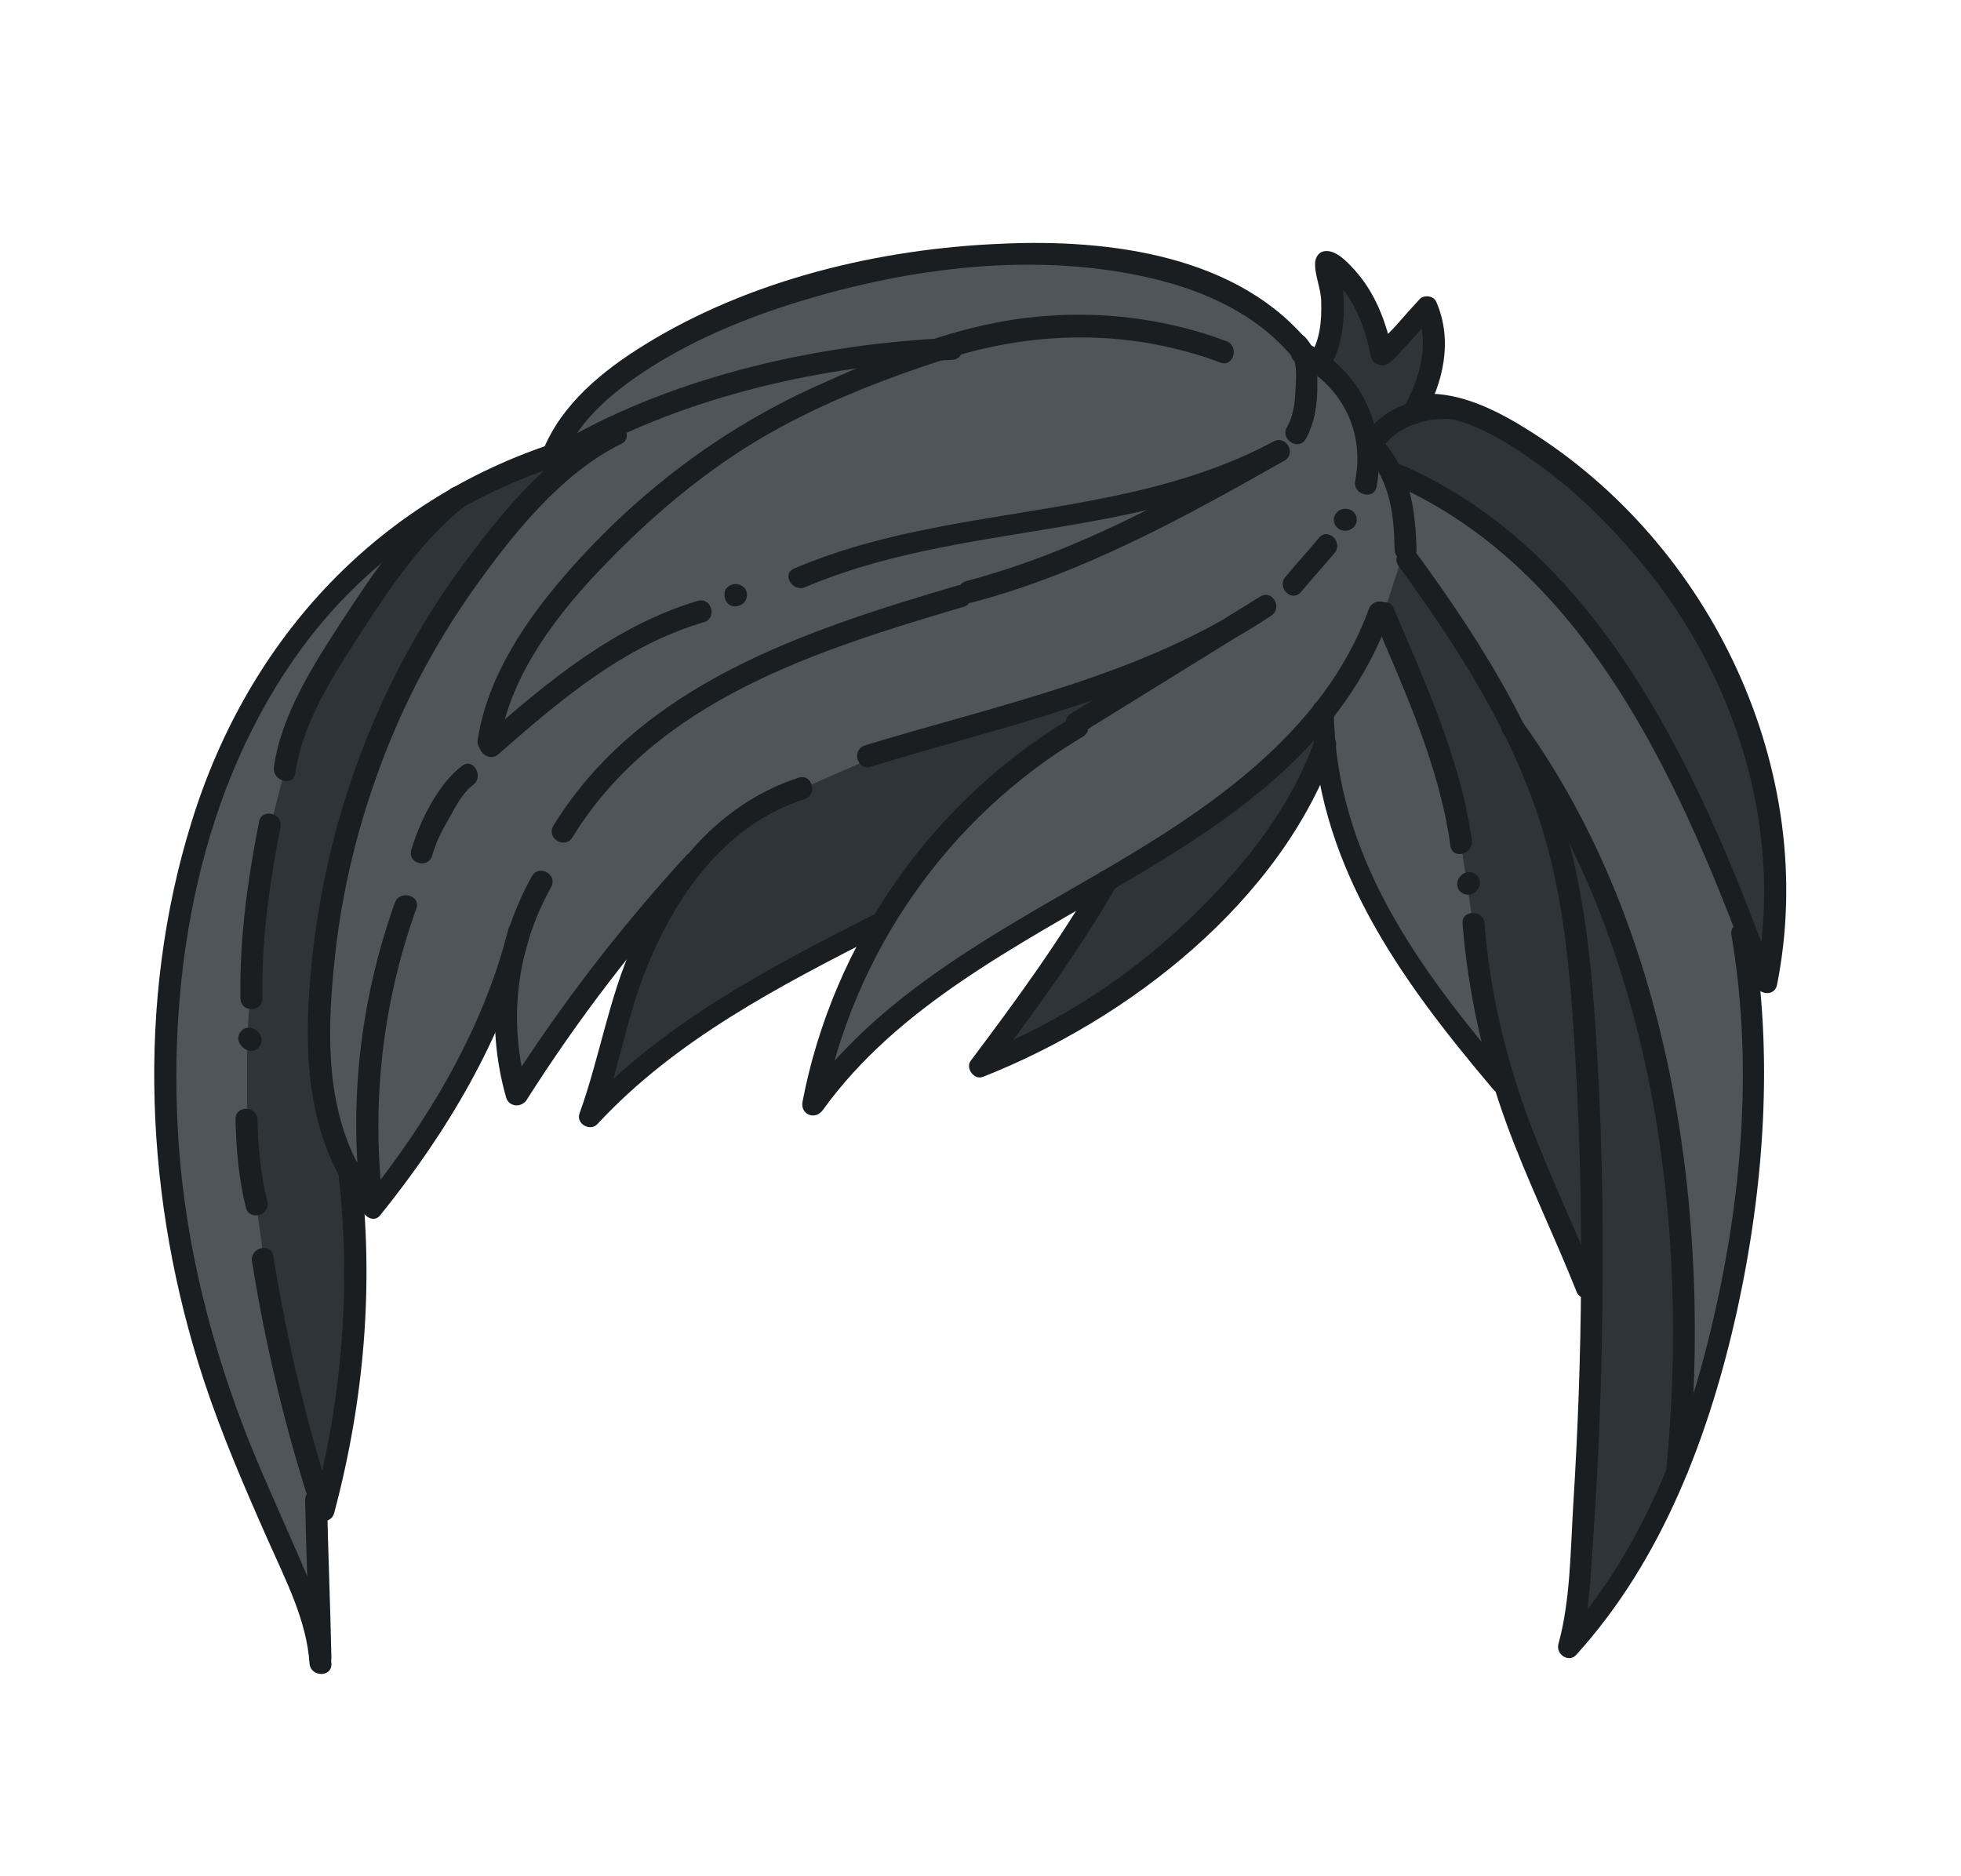 <?xml version="1.0" encoding="utf-8"?>
<!-- Generator: Adobe Illustrator 19.2.0, SVG Export Plug-In . SVG Version: 6.00 Build 0)  -->
<svg version="1.1" id="Layer_1" xmlns="http://www.w3.org/2000/svg" xmlns:xlink="http://www.w3.org/1999/xlink" x="0px" y="0px"
	 viewBox="0 0 358 342.5" style="enable-background:new 0 0 358 342.5;" xml:space="preserve">
<style type="text/css">
	.st0{fill:#4F5559;}
	.st1{fill:#2E3438;}
	.st2{fill:#1A1E21;}
</style>
<g>
	<path class="st0" d="M58.4,302.9c-0.6-6.9-3.5-13.3-6.3-19.5c-0.4-1-0.9-2-1.3-2.9c-4.3-9.8-8.5-19.4-11.7-29.2
		c-11.1-33.8-11.9-69.5-2.2-100.8c8.1-26,24-46.5,45.9-59.3l0.1-0.1l0.5-0.4l0.3-0.1l0.3-0.2c5-2.8,10.4-5.2,16-7.2l0.8-0.3l0.4-0.8
		c2.8-6.5,8.4-12.1,17.4-17.7c17.4-10.7,40.2-17.2,64.3-18.2c1.9-0.1,3.9-0.1,5.7-0.1c21.9,0,37.9,5.4,47.6,16.1l0.2,0.3l0.3,0.2
		c0.3,0.3,0.5,0.6,0.7,1l0.1,0.1l0.2,0.3l0.3,0.3l0.5,0.3c0.2,0.1,0.3,0.2,0.5,0.3l1.9,1.1l0.9-2c1.5-3.2,1.5-6.7,1.5-9.4
		c0-1.3-0.3-2.5-0.6-3.7c-0.3-1.2-0.6-2.4-0.5-3.3c0-0.1,0-0.1,0-0.1c0,0,0,0,0,0c1.1,0,2.8,1.9,3.6,2.8c2.5,2.8,4.4,6.4,5.6,10.9
		l1,3.4l2.4-2.6c0.2-0.2,0.4-0.5,0.7-0.7c0.3-0.3,0.6-0.6,0.8-0.9c0.8-0.8,1.5-1.7,2.3-2.5c0.6-0.7,1.2-1.4,1.9-2.1h0
		c2.3,5.7,1,11.5-0.5,15.3l-1.1,2.6l2.8,0.1c5.7,0.2,11.5,3.4,15.9,6.1c33.7,20.9,52.1,61.6,44.7,99.1l-3.4-2l0.4,3.9
		c1.7,18.2,0.3,37.7-4.2,57.9c-5.8,26.3-15.4,47.1-28.7,61.7c0,0,0,0,0,0c1.8-6.6,2.2-13.8,2.5-20.8c0.1-1.6,0.2-3.2,0.3-4.8
		c0.8-12.9,1.3-25.8,1.4-38.4l0-1.1l-1-0.6c-1.8-4.7-3.9-9.3-5.8-13.7c-2.4-5.5-4.9-11.2-7-17c-0.6-1.7-1.3-3.6-2-5.9l-0.2-0.6
		l-0.5-0.4c-15.9-18.6-27.3-35.1-31.2-54.7l-1.2-6l-2.6,5.5c-12,25.8-39,43.9-60.2,52.3c6-8.1,12.9-17.4,19.1-27.3l-2.7-2.8
		c-16.3,9.4-34.7,20.1-46.9,37c0,0-0.1,0.1-0.1,0.1c0,0,0,0,0-0.1c1.8-9.5,5-18.8,9.5-27.5l2.9-5.6l-5.6,2.9
		c-16.6,8.5-33.8,18-47.4,32.5c0,0,0,0,0,0c1.5-4.3,2.7-8.7,3.8-12.9c1.4-5.1,2.8-10.4,4.8-15.4l-3.4-2
		c-6.7,8.4-12.9,17.2-18.7,26.1c-1.1-3.7-1.8-7.6-2-11.5l-3.8-0.7c-4.9,10.8-11.8,21.9-20.6,32.8l-3.5-3.4l0.2,5
		c0.9,18.1-1,36.1-5.6,53.7l-1.2,0.5l0,1.4c0.1,3.4,0.2,6.9,0.3,10.3c0.1,4.9,0.3,9.8,0.4,14.7L58.4,302.9z"/>
	<g>
		<path class="st1" d="M104,82.1L92.2,94.9l-13.6,20.8l-8.1,15.7l-7.1,17.3l-3.3,17.8l-2.5,20.2l2.3,17.8l5,15.5v20.8L63,258
			l-5.2,15.8l-3.5-14.4l-3.7-15.9l-2.4-13.3c0,0-2-14.8-2.2-15.5c-0.2-0.8-0.9-10.3-0.9-10.3v-14.5l1-15.2l3-22.7l4-15.9l4.8-10.8
			L65,113l7-11.2l5-8.8c0,0,16.9-7.4,17.7-7.7S104,82.1,104,82.1z"/>
		<path class="st1" d="M108.8,200.5c0.2-0.8,3.2-10.8,3.2-10.8l4.4-14.1l3.7-7.9l6.5-11l10.1-8.1l9.7-4.6l13.7-6l18.8-6.3l18.2-5.6
			l10.1-2.2l-11,7.9l-19.1,16l-13,15.8l-6,6.4l-14.1,6.6l-13.5,8.2l-16,12.6L108.8,200.5z"/>
		<path class="st1" d="M181.3,191.6c0.4-0.5,6.1-8.3,6.1-8.3l7.4-10.6l5.3-10.5l9-5.3l15.5-10.5l10.5-9.1l5.1-5.4l1.7,4.3l-3.3,8
			l-10,15.1l-8.7,9.4l-12.6,12.2l-15,9L181.3,191.6z"/>
		<polygon class="st1" points="241.9,64.3 243.8,59.5 243.8,48.5 247.5,52.6 252.3,64.7 260.7,56.6 261.8,59.5 258.9,74 251.5,79.7 
			247.5,76.4 		"/>
		<path class="st1" d="M252.6,112.1l3.1-9.6l6.1,6.5L269,120l8.6,15.7l5.7,14.3l4,1.2l5.5,12.4l5,14.2l5.8,23.9l3.9,15.2l-0.1,20.2
			c0,0-0.9,23.4,0.1,24.5c1,1.1-2.1,9.2-2.1,9.2L293.6,292l-6.3,5.1l2.9-36.4l-0.3-25.3l-3.2-7.4L274,197.4l-4.5-22.8l-0.6-6
			l-2.2-14.6c0,0-4.2-17-4.4-17.7c-0.1-0.7-7.5-17.4-7.5-17.4L252.6,112.1z"/>
		<path class="st1" d="M255.8,86.9l8.7,3.8l10.8,6.9l9.1,10.5l10.6,13.8l4.1,6.4l6.8,12.3c0,0,6.2,13.1,6.4,13.4
			c0.1,0.3,9.6,23.7,9.6,23.7l2.2-12.4l-1-16.7c0,0-3.6-15.6-3.9-16.4c-0.3-0.7-7.6-16.6-7.6-16.6l-8.3-12.5L293,91l-11.5-8.2
			l-13.2-8.3l-9.3-0.4l-7.6,7.6L255.8,86.9z"/>
	</g>
	<g>
		<g>
			<path class="st2" d="M239.6,129.8c0.3,27.5,16,49,33,69.1c1.7,2,4.5-0.9,2.8-2.8c-16.4-19.2-31.6-39.9-31.9-66.2
				C243.5,127.2,239.5,127.2,239.6,129.8L239.6,129.8z"/>
		</g>
		<g>
			<path class="st2" d="M267,168.6c1,12.5,3.7,24.7,8,36.5c3.8,10.4,8.7,20.4,12.8,30.7c0.9,2.4,4.8,1.3,3.9-1.1
				c-3.9-9.9-8.5-19.4-12.3-29.4c-4.5-11.9-7.4-24.1-8.4-36.8C270.8,166.1,266.8,166.1,267,168.6L267,168.6z"/>
		</g>
		<g>
			<path class="st2" d="M316.1,170.8c3.8,22.3,2.1,45.8-2.8,67.8c-4.8,21.8-13,44.2-28.2,60.9c1.1,0.6,2.2,1.3,3.3,1.9
				c1.8-6.8,2-14.3,2.5-21.2c0.9-12.9,1.4-25.8,1.6-38.8c0.2-14.9,0.1-29.8-0.7-44.7c-0.7-13.4-1.6-27.2-4.7-40.3
				c-4.8-20.3-16.1-38.4-28.3-55.1c-1.5-2.1-5-0.1-3.5,2c11,15.1,21.3,31.1,26.6,49.2c3.9,13.2,4.9,27.2,5.7,40.8
				c1.6,27.2,1.3,54.6-0.4,81.7c-0.5,8.2-0.5,17.2-2.7,25.2c-0.5,1.9,2,3.5,3.3,1.9c15.7-17.3,24.3-40.2,29.3-62.7
				c5-22.8,6.7-46.8,2.8-69.9C319.5,167.2,315.6,168.3,316.1,170.8L316.1,170.8z"/>
		</g>
		<g>
			<path class="st2" d="M261.4,76.1c6.5,0.1,13,4.2,18.2,7.8c8.4,5.8,15.8,13.4,22.1,21.4c16.3,21,24,48.1,18.7,74.1
				c1.3,0,2.6,0,3.9,0c-13.2-36-30.9-78.2-68.4-94.5c-2.3-1-4.4,2.3-2,3.3c36.6,15.9,53.7,56.7,66.6,91.7c0.6,1.7,3.4,2.1,3.9,0
				c7.8-39-11.9-80.6-45.6-101.5c-5.1-3.2-11.2-6.3-17.3-6.5C258.8,72.1,258.8,76.1,261.4,76.1L261.4,76.1z"/>
		</g>
		<g>
			<path class="st2" d="M239.4,63.1c-13-16.5-36.9-19.5-56.5-18.6c-22.4,0.9-46.1,6.6-65.3,18.5c-7.6,4.7-15.1,10.8-18.5,19.3
				c-1,2.4,2.9,3.4,3.9,1.1c2.9-7.1,9.6-12.4,15.9-16.4c8.4-5.3,17.7-9.1,27.2-12c20.3-6.2,43.2-9.1,64.1-4.2
				c10.2,2.4,19.9,6.9,26.5,15.3C238.2,67.9,241,65.1,239.4,63.1L239.4,63.1z"/>
		</g>
		<g>
			<path class="st2" d="M103.4,80.2c-34,10.3-58,36.2-68.4,69.8c-10.3,33-8.5,69.4,2.2,102c3.3,10,7.5,19.7,11.8,29.4
				c3.1,7,7,14.5,7.5,22.3c0.2,2.6,4.2,2.6,4,0c-0.4-5.9-2.6-11.4-4.8-16.8c-3.3-7.8-6.9-15.5-10.1-23.4c-7-17.6-11.7-36-13-54.9
				c-2.1-31.4,3.8-65.1,22.9-90.8c12.2-16.4,29.5-27.7,49-33.6C106.9,83.3,105.9,79.4,103.4,80.2L103.4,80.2z"/>
		</g>
		<g>
			<path class="st2" d="M125.2,156.3c-12.1,13.2-23,27.4-32.6,42.5c1.2,0.2,2.4,0.3,3.7,0.5c-3.6-12.6-2.1-25.8,4.3-37.3
				c1.3-2.3-2.2-4.3-3.5-2c-6.9,12.4-8.6,26.7-4.7,40.4c0.5,1.7,2.7,1.9,3.7,0.5c9.4-14.8,20.1-28.8,32-41.7
				C129.8,157.3,126.9,154.4,125.2,156.3L125.2,156.3z"/>
		</g>
		<g>
			<path class="st2" d="M92.8,169.7c-4.6,18.2-14.6,34.9-26.2,49.4c1.1,0.5,2.3,0.9,3.4,1.4c-2.3-18.5-0.3-37,6-54.6
				c0.9-2.4-3-3.5-3.9-1.1c-6.4,17.9-8.5,36.8-6.1,55.7c0.2,1.5,2.2,2.9,3.4,1.4c12.1-15,22.5-32.3,27.3-51.1
				C97.2,168.3,93.4,167.2,92.8,169.7L92.8,169.7z"/>
		</g>
		<g>
			<path class="st2" d="M61.7,213.5c2.5,21,0.8,42-4.6,62c1.3,0,2.6,0,3.9,0c-4.9-15-8.6-30.5-11.1-46.2c-0.4-2.5-4.3-1.5-3.9,1
				c2.5,15.6,6.2,31,11.1,46c0.6,1.8,3.3,2,3.9,0c5.5-20.7,7.3-41.6,4.8-62.9C65.4,210.9,61.4,210.9,61.7,213.5L61.7,213.5z"/>
		</g>
		<g>
			<path class="st2" d="M55.7,273.9c0.2,9.6,0.6,19.2,0.8,28.7c0.1,2.6,4.1,2.6,4,0c-0.2-9.6-0.6-19.2-0.8-28.7
				C59.7,271.3,55.7,271.3,55.7,273.9L55.7,273.9z"/>
		</g>
		<g>
			<path class="st2" d="M242.5,67.3c2-2.8,2.6-6.3,2.8-9.7c0.1-1.8,0-3.7-0.2-5.5c-0.1-1.2-1-3.2-0.9-4.3c-0.5,0.6-1,1.3-1.5,1.9
				c-1.4,0.3-0.4-0.1,0.2,0.8c0.8,1,1.9,1.9,2.7,2.9c2.5,3.5,3.9,7.6,4.7,11.8c0.2,0.9,1.1,1.4,1.9,1.5c1.5,0.1,2.7-1.7,3.6-2.6
				c2.1-2.2,4-4.4,6-6.6c-1-0.1-2.1-0.3-3.1-0.4c2.4,5.7,0.4,12.3-2.5,17.4c-1.3,2.2,2.2,4.2,3.5,2c3.8-6.5,5.6-14.3,2.5-21.4
				c-0.5-1.2-2.4-1.3-3.1-0.4c-1.4,1.5-2.8,3.1-4.2,4.7c-0.7,0.8-1.5,1.5-2.2,2.3c-0.4,0.6-1.8,1-0.4,1.1c0.6,0.5,1.3,1,1.9,1.5
				c-1.1-5.4-3.1-10.8-6.9-15c-1.3-1.4-3.5-3.9-5.7-3.4c-0.9,0.2-1.4,1.1-1.5,1.9c-0.2,2.3,1.1,4.9,1.1,7.3
				c0.1,3.5-0.2,7.3-2.3,10.2C237.6,67.4,241,69.4,242.5,67.3L242.5,67.3z"/>
		</g>
		<g>
			<path class="st2" d="M105,83.8c20.2-11.5,45.7-17.2,68.8-18.1c2.6-0.1,2.6-4.1,0-4c-23.8,1-50,6.8-70.8,18.7
				C100.7,81.7,102.7,85.1,105,83.8L105,83.8z"/>
		</g>
		<g>
			<path class="st2" d="M249.9,111.2c-8.3,22.7-29.4,36.7-49.4,48.3c-19.7,11.4-40.3,22.4-53.9,41.3c1.2,0.5,2.4,1,3.7,1.5
				c5.4-28.2,22.7-53.1,47.4-67.8c2.2-1.3,0.2-4.8-2-3.5c-25.5,15.2-43.6,41-49.2,70.2c-0.4,2.3,2.3,3.4,3.7,1.5
				c27.4-38,86.6-43.5,103.7-90.6C254.6,109.8,250.8,108.8,249.9,111.2L249.9,111.2z"/>
		</g>
		<g>
			<path class="st2" d="M159.1,167.2c-18.9,9.6-38,19.6-52.7,35.3c1.1,0.6,2.2,1.3,3.3,1.9c3.2-9.1,4.7-18.6,8.3-27.6
				c5.5-13.5,14.4-26.2,28.9-30.9c2.4-0.8,1.4-4.7-1.1-3.9c-14.5,4.7-24.2,16.7-30.2,30.3c-4.5,10.1-6.1,20.7-9.8,31
				c-0.7,1.9,2,3.4,3.3,1.9c14.4-15.5,33.3-25.2,51.9-34.7C163.4,169.5,161.4,166.1,159.1,167.2L159.1,167.2z"/>
		</g>
		<g>
			<path class="st2" d="M200.3,159.9c-6.8,11.8-14.9,22.9-23.1,33.8c-1,1.4,0.7,3.6,2.3,2.9c26.6-10.5,54.5-32.1,64.3-60.1
				c0.9-2.4-3-3.5-3.9-1.1c-4.1,11.7-12.3,22.1-21,30.7c-11.5,11.5-25.3,20.6-40.5,26.6c0.8,1,1.5,2,2.3,2.9
				c8.2-10.9,16.3-22,23.1-33.8C205,159.7,201.6,157.7,200.3,159.9L200.3,159.9z"/>
		</g>
		<g>
			<path class="st2" d="M104.5,152.9c15.4-25.1,44.7-34.2,71.4-42.1c2.5-0.7,1.4-4.6-1.1-3.9c-27.7,8.2-57.8,17.9-73.8,43.9
				C99.7,153.1,103.1,155.1,104.5,152.9L104.5,152.9z"/>
		</g>
		<g>
			<path class="st2" d="M158.9,140c24.5-7.5,51.6-13.1,73.2-27.6c2.1-1.4,0.2-4.8-2-3.5c-11.5,7.1-23.1,14.3-34.6,21.4
				c-2.2,1.4-0.2,4.8,2,3.5c11.5-7.1,23.1-14.3,34.6-21.4c-0.7-1.2-1.3-2.3-2-3.5c-21.2,14.4-48,19.8-72.2,27.2
				C155.4,136.9,156.5,140.7,158.9,140L158.9,140z"/>
		</g>
		<g>
			<path class="st2" d="M78.9,156.2c0.7-2.5,1.9-4.8,3.2-7c1.1-2,2.4-4.5,4.3-5.9c2-1.5,0-5-2-3.5c-4.5,3.4-7.7,10.1-9.3,15.3
				C74.3,157.7,78.2,158.7,78.9,156.2L78.9,156.2z"/>
		</g>
		<g>
			<path class="st2" d="M91,137.7c11.3-9.9,22.9-19.8,37.5-24.1c2.5-0.7,1.4-4.6-1.1-3.9c-15.3,4.6-27.5,14.8-39.3,25.2
				C86.3,136.6,89.1,139.4,91,137.7L91,137.7z"/>
		</g>
		<g>
			<path class="st2" d="M132.3,108.1c-0.1,0.8,0,1.4,0.5,2c0.3,0.4,1,0.7,1.5,0.6c1.4-0.1,2.3-1.2,2-2.6c-0.2-1-1.5-1.7-2.5-1.4
				c-1.1,0.4-1.6,1.4-1.4,2.5c0,0,0,0,0,0.1c0.2-0.6,0.3-1.3,0.5-1.9c0,0,0,0,0,0c0.3-0.2,0.6-0.3,0.9-0.5c0,0,0,0-0.1,0
				c0.4,0,0.7,0,1.1,0c0,0,0,0-0.1,0c0.3,0.2,0.6,0.3,0.9,0.5c0,0,0,0,0,0c0.2,0.6,0.3,1.3,0.5,1.9c0,0,0,0,0-0.1
				c0.2-1-0.3-2.2-1.4-2.5C133.8,106.5,132.5,107,132.3,108.1L132.3,108.1z"/>
		</g>
		<g>
			<path class="st2" d="M147,107.2c28-11.9,60.3-8.6,87.5-23.1c-0.7-1.2-1.3-2.3-2-3.5c-17.9,10.1-36,20.2-56.1,25.5
				c-2.5,0.7-1.4,4.5,1.1,3.9c20.4-5.4,38.8-15.6,57-25.9c2.2-1.3,0.3-4.7-2-3.5C205.4,95.2,173,91.8,145,103.8
				C142.6,104.8,144.7,108.2,147,107.2L147,107.2z"/>
		</g>
		<g>
			<path class="st2" d="M237.5,108.1c2-2.4,4.1-4.7,6.1-7.1c1.7-1.9-1.1-4.8-2.8-2.8c-2,2.4-4.1,4.7-6.1,7.1
				C233,107.2,235.8,110.1,237.5,108.1L237.5,108.1z"/>
		</g>
		<g>
			<path class="st2" d="M245.7,92.9c-0.1,0-0.2,0-0.2,0c-1,0-2,0.9-2,2c0,1.1,0.9,2,2,2c0.1,0,0.2,0,0.2,0c1,0,2-0.9,2-2
				C247.7,93.8,246.8,92.9,245.7,92.9L245.7,92.9z"/>
		</g>
		<g>
			<path class="st2" d="M251.3,88.9c2-10.8-2.7-21.1-12.6-26.2c-2.3-1.2-4.3,2.3-2,3.5c8.2,4.2,12.5,12.5,10.7,21.6
				C246.9,90.3,250.8,91.4,251.3,88.9L251.3,88.9z"/>
		</g>
		<g>
			<path class="st2" d="M238.4,80.1c1.7-3.1,2.1-6.4,2.1-9.9c0-3.2,0-6.2-2.2-8.6c-1.7-1.9-4.6,0.9-2.8,2.8c1.5,1.7,1.1,4.8,1,6.9
				c-0.1,2.4-0.4,4.7-1.6,6.8C233.7,80.3,237.2,82.4,238.4,80.1L238.4,80.1z"/>
		</g>
		<g>
			<path class="st2" d="M252.9,81.1c2.6-3.3,7.4-4.8,11.5-4.6c2.6,0.1,2.6-3.9,0-4c-5-0.1-11.1,1.7-14.3,5.8
				C248.5,80.3,251.3,83.1,252.9,81.1L252.9,81.1z"/>
		</g>
		<g>
			<path class="st2" d="M249.4,83c4.4,5,5.1,10.9,5.2,17.4c0.1,2.6,4.1,2.6,4,0c-0.2-7.6-1.2-14.4-6.4-20.2
				C250.5,78.2,247.7,81.1,249.4,83L249.4,83z"/>
		</g>
		<g>
			<path class="st2" d="M250.9,113.1c5.7,13.4,11.9,26.9,13.9,41.4c0.4,2.5,4.2,1.5,3.9-1.1c-2.1-14.9-8.5-28.7-14.3-42.4
				C253.3,108.7,249.9,110.7,250.9,113.1L250.9,113.1z"/>
		</g>
		<g>
			<path class="st2" d="M269.4,162.8c0.1-0.1,0.2-0.2,0.2-0.2c0.7-0.7,0.8-2.1,0-2.8c-0.8-0.7-2-0.8-2.8,0c-0.1,0.1-0.2,0.2-0.2,0.2
				c-0.7,0.7-0.8,2.1,0,2.8C267.4,163.5,268.6,163.6,269.4,162.8L269.4,162.8z"/>
		</g>
		<g>
			<path class="st2" d="M82.2,89.3c-8,6.3-14.1,15.4-19.6,23.8c-5.2,8-11.3,17.4-12.6,27c-0.3,2.5,3.5,3.6,3.9,1.1
				c1.3-9.3,7.2-18.3,12.2-26c5.3-8.2,11.2-16.9,19-23C87,90.5,84.2,87.7,82.2,89.3L82.2,89.3z"/>
		</g>
		<g>
			<path class="st2" d="M47.3,150c-2.1,10.6-3.6,21.5-3.4,32.3c0,2.6,4,2.6,4,0c-0.2-10.5,1.3-21,3.3-31.3
				C51.7,148.5,47.8,147.5,47.3,150L47.3,150z"/>
		</g>
		<g>
			<path class="st2" d="M44.1,191c0.1,0.1,0.2,0.2,0.3,0.3c0.7,0.7,2.1,0.8,2.8,0c0.7-0.8,0.8-2,0-2.8c-0.1-0.1-0.2-0.2-0.3-0.3
				c-0.7-0.7-2.1-0.8-2.8,0C43.3,188.9,43.3,190.2,44.1,191L44.1,191z"/>
		</g>
		<g>
			<path class="st2" d="M43,204.4c0.1,5.3,0.6,11,1.9,16.1c0.6,2.5,4.5,1.4,3.9-1.1c-1.2-4.8-1.7-10.1-1.8-15
				C46.9,201.8,42.9,201.8,43,204.4L43,204.4z"/>
		</g>
		<g>
			<path class="st2" d="M91.1,136.2c2-13.2,10.9-24.5,20-33.8c7.8-8,16.6-15.5,26.2-21.4c10.6-6.5,22.8-11.4,34.6-15.2
				c16.7-5.5,34.3-5.8,50.9,0.4c2.4,0.9,3.5-3,1.1-3.9c-13.3-5-28-6.1-42-3.4c-11.4,2.2-22.5,6.9-33.1,11.7
				c-17.4,7.9-32.6,19.5-45.2,33.9c-7.6,8.7-14.6,19-16.4,30.6C86.9,137.7,90.8,138.8,91.1,136.2L91.1,136.2z"/>
		</g>
		<g>
			<path class="st2" d="M111.3,77.5C99.9,83,90.9,94.4,83.6,104.4c-7.5,10.4-13.5,21.8-18,33.9c-4.5,12.1-7.4,24.7-8.7,37.5
				c-1.3,13-1.4,26.6,4.8,38.5c1.2,2.3,4.6,0.3,3.5-2c-6-11.6-5.4-25.4-4-38.1c1.3-11.9,4.2-23.6,8.4-34.8
				c4.2-11.2,9.8-21.8,16.7-31.6c7-9.9,16.1-21.4,27.2-26.8C115.7,79.8,113.6,76.4,111.3,77.5L111.3,77.5z"/>
		</g>
		<g>
			<path class="st2" d="M274.5,134c27.2,37.7,34.1,89.1,29.7,134.3c-0.2,2.6,3.8,2.5,4,0c4.4-45.8-2.7-98.2-30.2-136.4
				C276.5,130,273,132,274.5,134L274.5,134z"/>
		</g>
	</g>
</g>
</svg>
